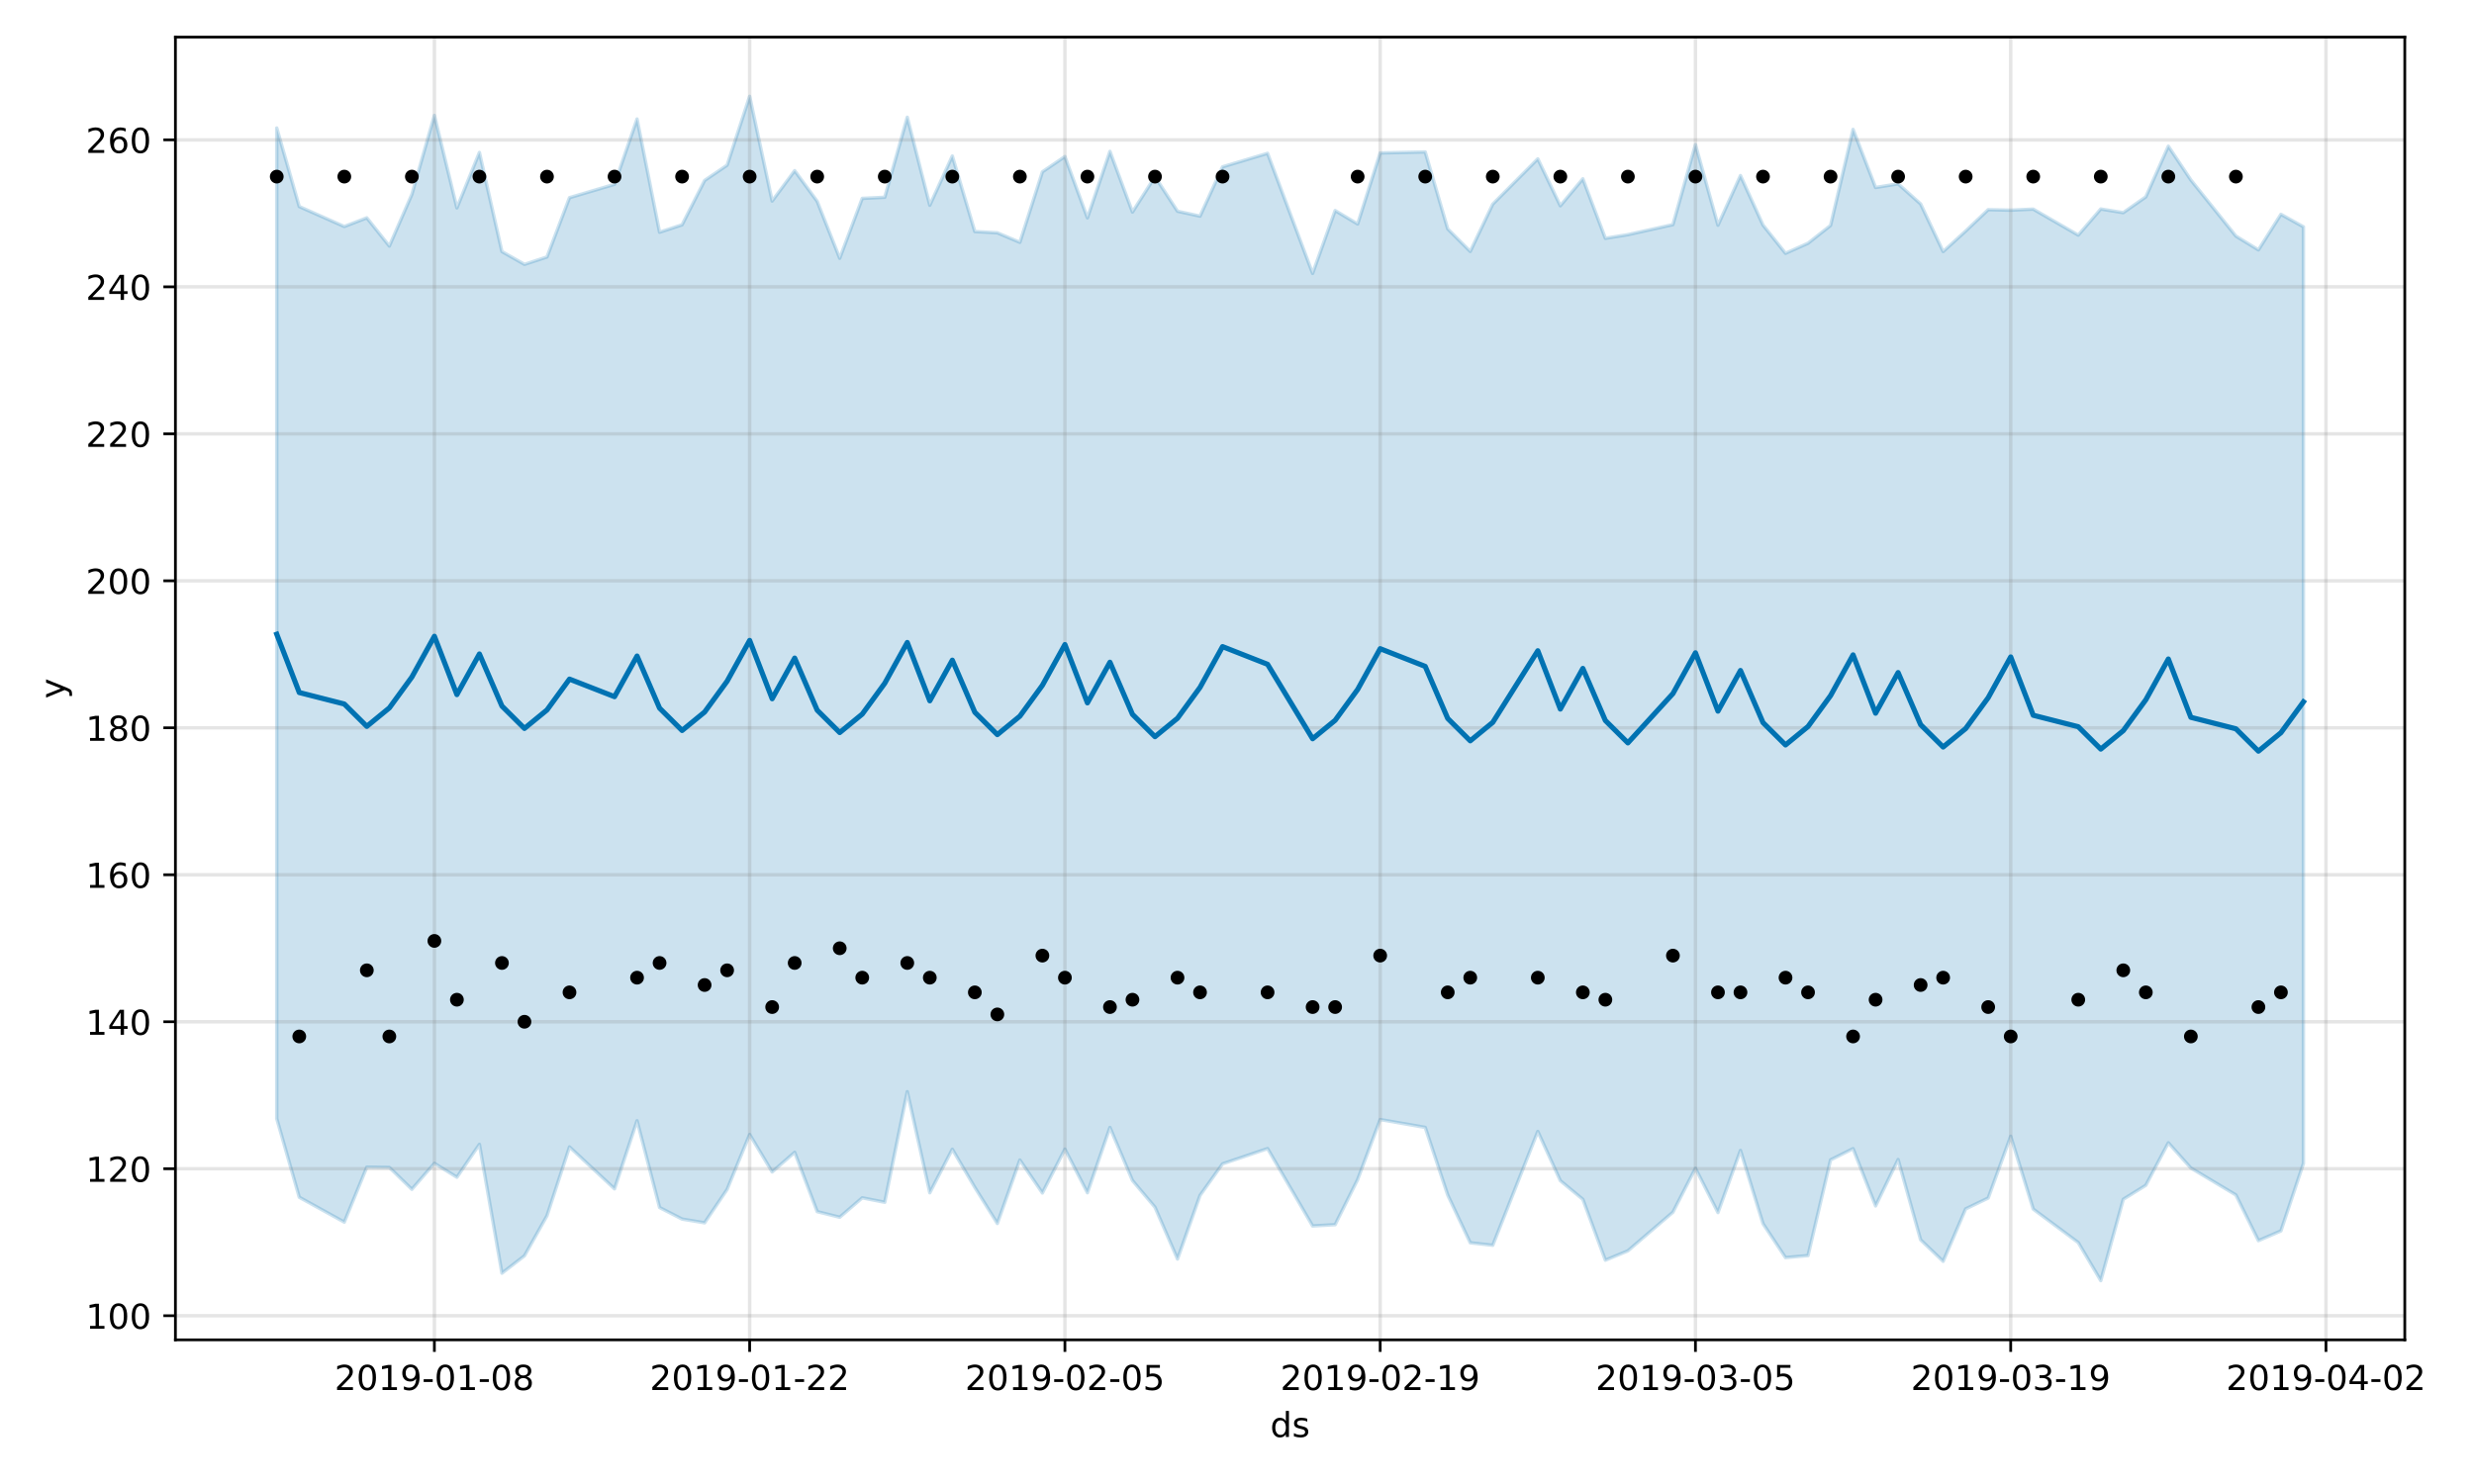 <?xml version="1.0" encoding="utf-8" standalone="no"?>
<!DOCTYPE svg PUBLIC "-//W3C//DTD SVG 1.1//EN"
  "http://www.w3.org/Graphics/SVG/1.1/DTD/svg11.dtd">
<!-- Created with matplotlib (https://matplotlib.org/) -->
<svg height="432pt" version="1.1" viewBox="0 0 720 432" width="720pt" xmlns="http://www.w3.org/2000/svg" xmlns:xlink="http://www.w3.org/1999/xlink">
 <defs>
  <style type="text/css">
*{stroke-linecap:butt;stroke-linejoin:round;}
  </style>
 </defs>
 <g id="figure_1">
  <g id="patch_1">
   <path d="M 0 432 
L 720 432 
L 720 0 
L 0 0 
z
" style="fill:#ffffff;"/>
  </g>
  <g id="axes_1">
   <g id="patch_2">
    <path d="M 51.05 390.04 
L 699.857 390.04 
L 699.857 10.8 
L 51.05 10.8 
z
" style="fill:#ffffff;"/>
   </g>
   <g id="PolyCollection_1">
    <defs>
     <path d="M 80.541 -394.736 
L 80.541 -106.356 
L 87.095 -83.474 
L 100.202 -76.232 
L 106.756 -92.25 
L 113.309 -92.157 
L 119.863 -85.787 
L 126.417 -93.351 
L 132.97 -89.303 
L 139.524 -98.875 
L 146.077 -61.368 
L 152.631 -66.429 
L 159.185 -78.088 
L 165.738 -98.126 
L 178.845 -85.922 
L 185.399 -105.746 
L 191.953 -80.486 
L 198.506 -77.12 
L 205.06 -76.032 
L 211.613 -85.756 
L 218.167 -101.755 
L 224.721 -90.842 
L 231.274 -96.557 
L 237.828 -79.287 
L 244.381 -77.653 
L 250.935 -83.306 
L 257.489 -82.01 
L 264.042 -114.21 
L 270.596 -84.777 
L 277.15 -97.451 
L 283.703 -86.338 
L 290.257 -75.835 
L 296.81 -94.317 
L 303.364 -84.718 
L 309.918 -97.482 
L 316.471 -84.785 
L 323.025 -103.787 
L 329.578 -88.345 
L 336.132 -80.57 
L 342.686 -65.486 
L 349.239 -84.009 
L 355.793 -93.199 
L 368.9 -97.637 
L 382.007 -75.11 
L 388.561 -75.487 
L 395.114 -88.628 
L 401.668 -106.094 
L 414.775 -103.807 
L 421.329 -84.119 
L 427.883 -70.219 
L 434.436 -69.492 
L 447.543 -102.631 
L 454.097 -88.299 
L 460.651 -82.862 
L 467.204 -65.154 
L 473.758 -67.878 
L 486.865 -79.124 
L 493.419 -91.918 
L 499.972 -79.015 
L 506.526 -97.106 
L 513.079 -75.792 
L 519.633 -65.906 
L 526.187 -66.492 
L 532.74 -94.35 
L 539.294 -97.619 
L 545.847 -80.951 
L 552.401 -94.458 
L 558.955 -71.072 
L 565.508 -64.813 
L 572.062 -80.085 
L 578.616 -83.243 
L 585.169 -101.238 
L 591.723 -80.028 
L 604.83 -70.273 
L 611.384 -59.198 
L 617.937 -82.88 
L 624.491 -86.953 
L 631.044 -99.321 
L 637.598 -91.985 
L 650.705 -84.144 
L 657.259 -70.843 
L 663.812 -73.676 
L 670.366 -93.321 
L 670.366 -365.975 
L 670.366 -365.975 
L 663.812 -369.609 
L 657.259 -359.255 
L 650.705 -363.278 
L 637.598 -379.61 
L 631.044 -389.44 
L 624.491 -374.69 
L 617.937 -370.098 
L 611.384 -371.159 
L 604.83 -363.564 
L 591.723 -371.124 
L 585.169 -370.819 
L 578.616 -370.962 
L 572.062 -364.748 
L 565.508 -358.769 
L 558.955 -372.632 
L 552.401 -378.485 
L 545.847 -377.424 
L 539.294 -394.34 
L 532.74 -366.369 
L 526.187 -361.196 
L 519.633 -358.262 
L 513.079 -366.483 
L 506.526 -380.897 
L 499.972 -366.436 
L 493.419 -389.911 
L 486.865 -366.607 
L 473.758 -363.695 
L 467.204 -362.623 
L 460.651 -379.951 
L 454.097 -372.096 
L 447.543 -385.758 
L 434.436 -372.577 
L 427.883 -358.805 
L 421.329 -365.361 
L 414.775 -387.77 
L 401.668 -387.476 
L 395.114 -366.801 
L 388.561 -370.705 
L 382.007 -352.414 
L 368.9 -387.366 
L 355.793 -383.436 
L 349.239 -369.085 
L 342.686 -370.509 
L 336.132 -380.572 
L 329.578 -370.267 
L 323.025 -387.933 
L 316.471 -368.584 
L 309.918 -386.431 
L 303.364 -381.98 
L 296.81 -361.458 
L 290.257 -364.233 
L 283.703 -364.595 
L 277.15 -386.583 
L 270.596 -372.248 
L 264.042 -397.868 
L 257.489 -374.57 
L 250.935 -374.255 
L 244.381 -356.819 
L 237.828 -373.391 
L 231.274 -382.326 
L 224.721 -373.472 
L 218.167 -403.962 
L 211.613 -383.917 
L 205.06 -379.462 
L 198.506 -366.558 
L 191.953 -364.401 
L 185.399 -397.357 
L 178.845 -378.345 
L 165.738 -374.46 
L 159.185 -357.196 
L 152.631 -355.047 
L 146.077 -358.774 
L 139.524 -387.623 
L 132.97 -371.48 
L 126.417 -398.42 
L 119.863 -375.408 
L 113.309 -360.375 
L 106.756 -368.589 
L 100.202 -366.067 
L 87.095 -371.873 
L 80.541 -394.736 
z
" id="mf0e54b7bdb" style="stroke:#0072b2;stroke-opacity:0.2;"/>
    </defs>
    <g clip-path="url(#p097c891fc8)">
     <use style="fill:#0072b2;fill-opacity:0.2;stroke:#0072b2;stroke-opacity:0.2;" x="0" xlink:href="#mf0e54b7bdb" y="432"/>
    </g>
   </g>
   <g id="matplotlib.axis_1">
    <g id="xtick_1">
     <g id="line2d_1">
      <path clip-path="url(#p097c891fc8)" d="M 126.417 390.04 
L 126.417 10.8 
" style="fill:none;stroke:#808080;stroke-linecap:square;stroke-opacity:0.2;"/>
     </g>
     <g id="line2d_2">
      <defs>
       <path d="M 0 0 
L 0 3.5 
" id="mf930cbb531" style="stroke:#000000;stroke-width:0.8;"/>
      </defs>
      <g>
       <use style="stroke:#000000;stroke-width:0.8;" x="126.417" xlink:href="#mf930cbb531" y="390.04"/>
      </g>
     </g>
     <g id="text_1">
      <!-- 2019-01-08 -->
      <defs>
       <path d="M 19.188 8.297 
L 53.609 8.297 
L 53.609 0 
L 7.328 0 
L 7.328 8.297 
Q 12.938 14.109 22.625 23.891 
Q 32.328 33.688 34.812 36.531 
Q 39.547 41.844 41.422 45.531 
Q 43.312 49.219 43.312 52.781 
Q 43.312 58.594 39.234 62.25 
Q 35.156 65.922 28.609 65.922 
Q 23.969 65.922 18.812 64.312 
Q 13.672 62.703 7.812 59.422 
L 7.812 69.391 
Q 13.766 71.781 18.938 73 
Q 24.125 74.219 28.422 74.219 
Q 39.75 74.219 46.484 68.547 
Q 53.219 62.891 53.219 53.422 
Q 53.219 48.922 51.531 44.891 
Q 49.859 40.875 45.406 35.406 
Q 44.188 33.984 37.641 27.219 
Q 31.109 20.453 19.188 8.297 
z
" id="DejaVuSans-50"/>
       <path d="M 31.781 66.406 
Q 24.172 66.406 20.328 58.906 
Q 16.5 51.422 16.5 36.375 
Q 16.5 21.391 20.328 13.891 
Q 24.172 6.391 31.781 6.391 
Q 39.453 6.391 43.281 13.891 
Q 47.125 21.391 47.125 36.375 
Q 47.125 51.422 43.281 58.906 
Q 39.453 66.406 31.781 66.406 
z
M 31.781 74.219 
Q 44.047 74.219 50.516 64.516 
Q 56.984 54.828 56.984 36.375 
Q 56.984 17.969 50.516 8.266 
Q 44.047 -1.422 31.781 -1.422 
Q 19.531 -1.422 13.062 8.266 
Q 6.594 17.969 6.594 36.375 
Q 6.594 54.828 13.062 64.516 
Q 19.531 74.219 31.781 74.219 
z
" id="DejaVuSans-48"/>
       <path d="M 12.406 8.297 
L 28.516 8.297 
L 28.516 63.922 
L 10.984 60.406 
L 10.984 69.391 
L 28.422 72.906 
L 38.281 72.906 
L 38.281 8.297 
L 54.391 8.297 
L 54.391 0 
L 12.406 0 
z
" id="DejaVuSans-49"/>
       <path d="M 10.984 1.516 
L 10.984 10.5 
Q 14.703 8.734 18.5 7.812 
Q 22.312 6.891 25.984 6.891 
Q 35.75 6.891 40.891 13.453 
Q 46.047 20.016 46.781 33.406 
Q 43.953 29.203 39.594 26.953 
Q 35.25 24.703 29.984 24.703 
Q 19.047 24.703 12.672 31.312 
Q 6.297 37.938 6.297 49.422 
Q 6.297 60.641 12.938 67.422 
Q 19.578 74.219 30.609 74.219 
Q 43.266 74.219 49.922 64.516 
Q 56.594 54.828 56.594 36.375 
Q 56.594 19.141 48.406 8.859 
Q 40.234 -1.422 26.422 -1.422 
Q 22.703 -1.422 18.891 -0.688 
Q 15.094 0.047 10.984 1.516 
z
M 30.609 32.422 
Q 37.25 32.422 41.125 36.953 
Q 45.016 41.5 45.016 49.422 
Q 45.016 57.281 41.125 61.844 
Q 37.25 66.406 30.609 66.406 
Q 23.969 66.406 20.094 61.844 
Q 16.219 57.281 16.219 49.422 
Q 16.219 41.5 20.094 36.953 
Q 23.969 32.422 30.609 32.422 
z
" id="DejaVuSans-57"/>
       <path d="M 4.891 31.391 
L 31.203 31.391 
L 31.203 23.391 
L 4.891 23.391 
z
" id="DejaVuSans-45"/>
       <path d="M 31.781 34.625 
Q 24.75 34.625 20.719 30.859 
Q 16.703 27.094 16.703 20.516 
Q 16.703 13.922 20.719 10.156 
Q 24.75 6.391 31.781 6.391 
Q 38.812 6.391 42.859 10.172 
Q 46.922 13.969 46.922 20.516 
Q 46.922 27.094 42.891 30.859 
Q 38.875 34.625 31.781 34.625 
z
M 21.922 38.812 
Q 15.578 40.375 12.031 44.719 
Q 8.5 49.078 8.5 55.328 
Q 8.5 64.062 14.719 69.141 
Q 20.953 74.219 31.781 74.219 
Q 42.672 74.219 48.875 69.141 
Q 55.078 64.062 55.078 55.328 
Q 55.078 49.078 51.531 44.719 
Q 48 40.375 41.703 38.812 
Q 48.828 37.156 52.797 32.312 
Q 56.781 27.484 56.781 20.516 
Q 56.781 9.906 50.312 4.234 
Q 43.844 -1.422 31.781 -1.422 
Q 19.734 -1.422 13.25 4.234 
Q 6.781 9.906 6.781 20.516 
Q 6.781 27.484 10.781 32.312 
Q 14.797 37.156 21.922 38.812 
z
M 18.312 54.391 
Q 18.312 48.734 21.844 45.562 
Q 25.391 42.391 31.781 42.391 
Q 38.141 42.391 41.719 45.562 
Q 45.312 48.734 45.312 54.391 
Q 45.312 60.062 41.719 63.234 
Q 38.141 66.406 31.781 66.406 
Q 25.391 66.406 21.844 63.234 
Q 18.312 60.062 18.312 54.391 
z
" id="DejaVuSans-56"/>
      </defs>
      <g transform="translate(97.359 404.638)scale(0.1 -0.1)">
       <use xlink:href="#DejaVuSans-50"/>
       <use x="63.623" xlink:href="#DejaVuSans-48"/>
       <use x="127.246" xlink:href="#DejaVuSans-49"/>
       <use x="190.869" xlink:href="#DejaVuSans-57"/>
       <use x="254.492" xlink:href="#DejaVuSans-45"/>
       <use x="290.576" xlink:href="#DejaVuSans-48"/>
       <use x="354.199" xlink:href="#DejaVuSans-49"/>
       <use x="417.822" xlink:href="#DejaVuSans-45"/>
       <use x="453.906" xlink:href="#DejaVuSans-48"/>
       <use x="517.529" xlink:href="#DejaVuSans-56"/>
      </g>
     </g>
    </g>
    <g id="xtick_2">
     <g id="line2d_3">
      <path clip-path="url(#p097c891fc8)" d="M 218.167 390.04 
L 218.167 10.8 
" style="fill:none;stroke:#808080;stroke-linecap:square;stroke-opacity:0.2;"/>
     </g>
     <g id="line2d_4">
      <g>
       <use style="stroke:#000000;stroke-width:0.8;" x="218.167" xlink:href="#mf930cbb531" y="390.04"/>
      </g>
     </g>
     <g id="text_2">
      <!-- 2019-01-22 -->
      <g transform="translate(189.109 404.638)scale(0.1 -0.1)">
       <use xlink:href="#DejaVuSans-50"/>
       <use x="63.623" xlink:href="#DejaVuSans-48"/>
       <use x="127.246" xlink:href="#DejaVuSans-49"/>
       <use x="190.869" xlink:href="#DejaVuSans-57"/>
       <use x="254.492" xlink:href="#DejaVuSans-45"/>
       <use x="290.576" xlink:href="#DejaVuSans-48"/>
       <use x="354.199" xlink:href="#DejaVuSans-49"/>
       <use x="417.822" xlink:href="#DejaVuSans-45"/>
       <use x="453.906" xlink:href="#DejaVuSans-50"/>
       <use x="517.529" xlink:href="#DejaVuSans-50"/>
      </g>
     </g>
    </g>
    <g id="xtick_3">
     <g id="line2d_5">
      <path clip-path="url(#p097c891fc8)" d="M 309.918 390.04 
L 309.918 10.8 
" style="fill:none;stroke:#808080;stroke-linecap:square;stroke-opacity:0.2;"/>
     </g>
     <g id="line2d_6">
      <g>
       <use style="stroke:#000000;stroke-width:0.8;" x="309.918" xlink:href="#mf930cbb531" y="390.04"/>
      </g>
     </g>
     <g id="text_3">
      <!-- 2019-02-05 -->
      <defs>
       <path d="M 10.797 72.906 
L 49.516 72.906 
L 49.516 64.594 
L 19.828 64.594 
L 19.828 46.734 
Q 21.969 47.469 24.109 47.828 
Q 26.266 48.188 28.422 48.188 
Q 40.625 48.188 47.75 41.5 
Q 54.891 34.812 54.891 23.391 
Q 54.891 11.625 47.562 5.094 
Q 40.234 -1.422 26.906 -1.422 
Q 22.312 -1.422 17.547 -0.641 
Q 12.797 0.141 7.719 1.703 
L 7.719 11.625 
Q 12.109 9.234 16.797 8.062 
Q 21.484 6.891 26.703 6.891 
Q 35.156 6.891 40.078 11.328 
Q 45.016 15.766 45.016 23.391 
Q 45.016 31 40.078 35.438 
Q 35.156 39.891 26.703 39.891 
Q 22.75 39.891 18.812 39.016 
Q 14.891 38.141 10.797 36.281 
z
" id="DejaVuSans-53"/>
      </defs>
      <g transform="translate(280.86 404.638)scale(0.1 -0.1)">
       <use xlink:href="#DejaVuSans-50"/>
       <use x="63.623" xlink:href="#DejaVuSans-48"/>
       <use x="127.246" xlink:href="#DejaVuSans-49"/>
       <use x="190.869" xlink:href="#DejaVuSans-57"/>
       <use x="254.492" xlink:href="#DejaVuSans-45"/>
       <use x="290.576" xlink:href="#DejaVuSans-48"/>
       <use x="354.199" xlink:href="#DejaVuSans-50"/>
       <use x="417.822" xlink:href="#DejaVuSans-45"/>
       <use x="453.906" xlink:href="#DejaVuSans-48"/>
       <use x="517.529" xlink:href="#DejaVuSans-53"/>
      </g>
     </g>
    </g>
    <g id="xtick_4">
     <g id="line2d_7">
      <path clip-path="url(#p097c891fc8)" d="M 401.668 390.04 
L 401.668 10.8 
" style="fill:none;stroke:#808080;stroke-linecap:square;stroke-opacity:0.2;"/>
     </g>
     <g id="line2d_8">
      <g>
       <use style="stroke:#000000;stroke-width:0.8;" x="401.668" xlink:href="#mf930cbb531" y="390.04"/>
      </g>
     </g>
     <g id="text_4">
      <!-- 2019-02-19 -->
      <g transform="translate(372.61 404.638)scale(0.1 -0.1)">
       <use xlink:href="#DejaVuSans-50"/>
       <use x="63.623" xlink:href="#DejaVuSans-48"/>
       <use x="127.246" xlink:href="#DejaVuSans-49"/>
       <use x="190.869" xlink:href="#DejaVuSans-57"/>
       <use x="254.492" xlink:href="#DejaVuSans-45"/>
       <use x="290.576" xlink:href="#DejaVuSans-48"/>
       <use x="354.199" xlink:href="#DejaVuSans-50"/>
       <use x="417.822" xlink:href="#DejaVuSans-45"/>
       <use x="453.906" xlink:href="#DejaVuSans-49"/>
       <use x="517.529" xlink:href="#DejaVuSans-57"/>
      </g>
     </g>
    </g>
    <g id="xtick_5">
     <g id="line2d_9">
      <path clip-path="url(#p097c891fc8)" d="M 493.419 390.04 
L 493.419 10.8 
" style="fill:none;stroke:#808080;stroke-linecap:square;stroke-opacity:0.2;"/>
     </g>
     <g id="line2d_10">
      <g>
       <use style="stroke:#000000;stroke-width:0.8;" x="493.419" xlink:href="#mf930cbb531" y="390.04"/>
      </g>
     </g>
     <g id="text_5">
      <!-- 2019-03-05 -->
      <defs>
       <path d="M 40.578 39.312 
Q 47.656 37.797 51.625 33 
Q 55.609 28.219 55.609 21.188 
Q 55.609 10.406 48.188 4.484 
Q 40.766 -1.422 27.094 -1.422 
Q 22.516 -1.422 17.656 -0.516 
Q 12.797 0.391 7.625 2.203 
L 7.625 11.719 
Q 11.719 9.328 16.594 8.109 
Q 21.484 6.891 26.812 6.891 
Q 36.078 6.891 40.938 10.547 
Q 45.797 14.203 45.797 21.188 
Q 45.797 27.641 41.281 31.266 
Q 36.766 34.906 28.719 34.906 
L 20.219 34.906 
L 20.219 43.016 
L 29.109 43.016 
Q 36.375 43.016 40.234 45.922 
Q 44.094 48.828 44.094 54.297 
Q 44.094 59.906 40.109 62.906 
Q 36.141 65.922 28.719 65.922 
Q 24.656 65.922 20.016 65.031 
Q 15.375 64.156 9.812 62.312 
L 9.812 71.094 
Q 15.438 72.656 20.344 73.438 
Q 25.25 74.219 29.594 74.219 
Q 40.828 74.219 47.359 69.109 
Q 53.906 64.016 53.906 55.328 
Q 53.906 49.266 50.438 45.094 
Q 46.969 40.922 40.578 39.312 
z
" id="DejaVuSans-51"/>
      </defs>
      <g transform="translate(464.361 404.638)scale(0.1 -0.1)">
       <use xlink:href="#DejaVuSans-50"/>
       <use x="63.623" xlink:href="#DejaVuSans-48"/>
       <use x="127.246" xlink:href="#DejaVuSans-49"/>
       <use x="190.869" xlink:href="#DejaVuSans-57"/>
       <use x="254.492" xlink:href="#DejaVuSans-45"/>
       <use x="290.576" xlink:href="#DejaVuSans-48"/>
       <use x="354.199" xlink:href="#DejaVuSans-51"/>
       <use x="417.822" xlink:href="#DejaVuSans-45"/>
       <use x="453.906" xlink:href="#DejaVuSans-48"/>
       <use x="517.529" xlink:href="#DejaVuSans-53"/>
      </g>
     </g>
    </g>
    <g id="xtick_6">
     <g id="line2d_11">
      <path clip-path="url(#p097c891fc8)" d="M 585.169 390.04 
L 585.169 10.8 
" style="fill:none;stroke:#808080;stroke-linecap:square;stroke-opacity:0.2;"/>
     </g>
     <g id="line2d_12">
      <g>
       <use style="stroke:#000000;stroke-width:0.8;" x="585.169" xlink:href="#mf930cbb531" y="390.04"/>
      </g>
     </g>
     <g id="text_6">
      <!-- 2019-03-19 -->
      <g transform="translate(556.111 404.638)scale(0.1 -0.1)">
       <use xlink:href="#DejaVuSans-50"/>
       <use x="63.623" xlink:href="#DejaVuSans-48"/>
       <use x="127.246" xlink:href="#DejaVuSans-49"/>
       <use x="190.869" xlink:href="#DejaVuSans-57"/>
       <use x="254.492" xlink:href="#DejaVuSans-45"/>
       <use x="290.576" xlink:href="#DejaVuSans-48"/>
       <use x="354.199" xlink:href="#DejaVuSans-51"/>
       <use x="417.822" xlink:href="#DejaVuSans-45"/>
       <use x="453.906" xlink:href="#DejaVuSans-49"/>
       <use x="517.529" xlink:href="#DejaVuSans-57"/>
      </g>
     </g>
    </g>
    <g id="xtick_7">
     <g id="line2d_13">
      <path clip-path="url(#p097c891fc8)" d="M 676.92 390.04 
L 676.92 10.8 
" style="fill:none;stroke:#808080;stroke-linecap:square;stroke-opacity:0.2;"/>
     </g>
     <g id="line2d_14">
      <g>
       <use style="stroke:#000000;stroke-width:0.8;" x="676.92" xlink:href="#mf930cbb531" y="390.04"/>
      </g>
     </g>
     <g id="text_7">
      <!-- 2019-04-02 -->
      <defs>
       <path d="M 37.797 64.312 
L 12.891 25.391 
L 37.797 25.391 
z
M 35.203 72.906 
L 47.609 72.906 
L 47.609 25.391 
L 58.016 25.391 
L 58.016 17.188 
L 47.609 17.188 
L 47.609 0 
L 37.797 0 
L 37.797 17.188 
L 4.891 17.188 
L 4.891 26.703 
z
" id="DejaVuSans-52"/>
      </defs>
      <g transform="translate(647.862 404.638)scale(0.1 -0.1)">
       <use xlink:href="#DejaVuSans-50"/>
       <use x="63.623" xlink:href="#DejaVuSans-48"/>
       <use x="127.246" xlink:href="#DejaVuSans-49"/>
       <use x="190.869" xlink:href="#DejaVuSans-57"/>
       <use x="254.492" xlink:href="#DejaVuSans-45"/>
       <use x="290.576" xlink:href="#DejaVuSans-48"/>
       <use x="354.199" xlink:href="#DejaVuSans-52"/>
       <use x="417.822" xlink:href="#DejaVuSans-45"/>
       <use x="453.906" xlink:href="#DejaVuSans-48"/>
       <use x="517.529" xlink:href="#DejaVuSans-50"/>
      </g>
     </g>
    </g>
    <g id="text_8">
     <!-- ds -->
     <defs>
      <path d="M 45.406 46.391 
L 45.406 75.984 
L 54.391 75.984 
L 54.391 0 
L 45.406 0 
L 45.406 8.203 
Q 42.578 3.328 38.25 0.953 
Q 33.938 -1.422 27.875 -1.422 
Q 17.969 -1.422 11.734 6.484 
Q 5.516 14.406 5.516 27.297 
Q 5.516 40.188 11.734 48.094 
Q 17.969 56 27.875 56 
Q 33.938 56 38.25 53.625 
Q 42.578 51.266 45.406 46.391 
z
M 14.797 27.297 
Q 14.797 17.391 18.875 11.75 
Q 22.953 6.109 30.078 6.109 
Q 37.203 6.109 41.297 11.75 
Q 45.406 17.391 45.406 27.297 
Q 45.406 37.203 41.297 42.844 
Q 37.203 48.484 30.078 48.484 
Q 22.953 48.484 18.875 42.844 
Q 14.797 37.203 14.797 27.297 
z
" id="DejaVuSans-100"/>
      <path d="M 44.281 53.078 
L 44.281 44.578 
Q 40.484 46.531 36.375 47.5 
Q 32.281 48.484 27.875 48.484 
Q 21.188 48.484 17.844 46.438 
Q 14.5 44.391 14.5 40.281 
Q 14.5 37.156 16.891 35.375 
Q 19.281 33.594 26.516 31.984 
L 29.594 31.297 
Q 39.156 29.25 43.188 25.516 
Q 47.219 21.781 47.219 15.094 
Q 47.219 7.469 41.188 3.016 
Q 35.156 -1.422 24.609 -1.422 
Q 20.219 -1.422 15.453 -0.562 
Q 10.688 0.297 5.422 2 
L 5.422 11.281 
Q 10.406 8.688 15.234 7.391 
Q 20.062 6.109 24.812 6.109 
Q 31.156 6.109 34.562 8.281 
Q 37.984 10.453 37.984 14.406 
Q 37.984 18.062 35.516 20.016 
Q 33.062 21.969 24.703 23.781 
L 21.578 24.516 
Q 13.234 26.266 9.516 29.906 
Q 5.812 33.547 5.812 39.891 
Q 5.812 47.609 11.281 51.797 
Q 16.75 56 26.812 56 
Q 31.781 56 36.172 55.266 
Q 40.578 54.547 44.281 53.078 
z
" id="DejaVuSans-115"/>
     </defs>
     <g transform="translate(369.675 418.317)scale(0.1 -0.1)">
      <use xlink:href="#DejaVuSans-100"/>
      <use x="63.477" xlink:href="#DejaVuSans-115"/>
     </g>
    </g>
   </g>
   <g id="matplotlib.axis_2">
    <g id="ytick_1">
     <g id="line2d_15">
      <path clip-path="url(#p097c891fc8)" d="M 51.05 383.013 
L 699.857 383.013 
" style="fill:none;stroke:#808080;stroke-linecap:square;stroke-opacity:0.2;"/>
     </g>
     <g id="line2d_16">
      <defs>
       <path d="M 0 0 
L -3.5 0 
" id="me81ec25153" style="stroke:#000000;stroke-width:0.8;"/>
      </defs>
      <g>
       <use style="stroke:#000000;stroke-width:0.8;" x="51.05" xlink:href="#me81ec25153" y="383.013"/>
      </g>
     </g>
     <g id="text_9">
      <!-- 100 -->
      <g transform="translate(24.962 386.812)scale(0.1 -0.1)">
       <use xlink:href="#DejaVuSans-49"/>
       <use x="63.623" xlink:href="#DejaVuSans-48"/>
       <use x="127.246" xlink:href="#DejaVuSans-48"/>
      </g>
     </g>
    </g>
    <g id="ytick_2">
     <g id="line2d_17">
      <path clip-path="url(#p097c891fc8)" d="M 51.05 340.226 
L 699.857 340.226 
" style="fill:none;stroke:#808080;stroke-linecap:square;stroke-opacity:0.2;"/>
     </g>
     <g id="line2d_18">
      <g>
       <use style="stroke:#000000;stroke-width:0.8;" x="51.05" xlink:href="#me81ec25153" y="340.226"/>
      </g>
     </g>
     <g id="text_10">
      <!-- 120 -->
      <g transform="translate(24.962 344.025)scale(0.1 -0.1)">
       <use xlink:href="#DejaVuSans-49"/>
       <use x="63.623" xlink:href="#DejaVuSans-50"/>
       <use x="127.246" xlink:href="#DejaVuSans-48"/>
      </g>
     </g>
    </g>
    <g id="ytick_3">
     <g id="line2d_19">
      <path clip-path="url(#p097c891fc8)" d="M 51.05 297.439 
L 699.857 297.439 
" style="fill:none;stroke:#808080;stroke-linecap:square;stroke-opacity:0.2;"/>
     </g>
     <g id="line2d_20">
      <g>
       <use style="stroke:#000000;stroke-width:0.8;" x="51.05" xlink:href="#me81ec25153" y="297.439"/>
      </g>
     </g>
     <g id="text_11">
      <!-- 140 -->
      <g transform="translate(24.962 301.238)scale(0.1 -0.1)">
       <use xlink:href="#DejaVuSans-49"/>
       <use x="63.623" xlink:href="#DejaVuSans-52"/>
       <use x="127.246" xlink:href="#DejaVuSans-48"/>
      </g>
     </g>
    </g>
    <g id="ytick_4">
     <g id="line2d_21">
      <path clip-path="url(#p097c891fc8)" d="M 51.05 254.652 
L 699.857 254.652 
" style="fill:none;stroke:#808080;stroke-linecap:square;stroke-opacity:0.2;"/>
     </g>
     <g id="line2d_22">
      <g>
       <use style="stroke:#000000;stroke-width:0.8;" x="51.05" xlink:href="#me81ec25153" y="254.652"/>
      </g>
     </g>
     <g id="text_12">
      <!-- 160 -->
      <defs>
       <path d="M 33.016 40.375 
Q 26.375 40.375 22.484 35.828 
Q 18.609 31.297 18.609 23.391 
Q 18.609 15.531 22.484 10.953 
Q 26.375 6.391 33.016 6.391 
Q 39.656 6.391 43.531 10.953 
Q 47.406 15.531 47.406 23.391 
Q 47.406 31.297 43.531 35.828 
Q 39.656 40.375 33.016 40.375 
z
M 52.594 71.297 
L 52.594 62.312 
Q 48.875 64.062 45.094 64.984 
Q 41.312 65.922 37.594 65.922 
Q 27.828 65.922 22.672 59.328 
Q 17.531 52.734 16.797 39.406 
Q 19.672 43.656 24.016 45.922 
Q 28.375 48.188 33.594 48.188 
Q 44.578 48.188 50.953 41.516 
Q 57.328 34.859 57.328 23.391 
Q 57.328 12.156 50.688 5.359 
Q 44.047 -1.422 33.016 -1.422 
Q 20.359 -1.422 13.672 8.266 
Q 6.984 17.969 6.984 36.375 
Q 6.984 53.656 15.188 63.938 
Q 23.391 74.219 37.203 74.219 
Q 40.922 74.219 44.703 73.484 
Q 48.484 72.75 52.594 71.297 
z
" id="DejaVuSans-54"/>
      </defs>
      <g transform="translate(24.962 258.451)scale(0.1 -0.1)">
       <use xlink:href="#DejaVuSans-49"/>
       <use x="63.623" xlink:href="#DejaVuSans-54"/>
       <use x="127.246" xlink:href="#DejaVuSans-48"/>
      </g>
     </g>
    </g>
    <g id="ytick_5">
     <g id="line2d_23">
      <path clip-path="url(#p097c891fc8)" d="M 51.05 211.864 
L 699.857 211.864 
" style="fill:none;stroke:#808080;stroke-linecap:square;stroke-opacity:0.2;"/>
     </g>
     <g id="line2d_24">
      <g>
       <use style="stroke:#000000;stroke-width:0.8;" x="51.05" xlink:href="#me81ec25153" y="211.864"/>
      </g>
     </g>
     <g id="text_13">
      <!-- 180 -->
      <g transform="translate(24.962 215.664)scale(0.1 -0.1)">
       <use xlink:href="#DejaVuSans-49"/>
       <use x="63.623" xlink:href="#DejaVuSans-56"/>
       <use x="127.246" xlink:href="#DejaVuSans-48"/>
      </g>
     </g>
    </g>
    <g id="ytick_6">
     <g id="line2d_25">
      <path clip-path="url(#p097c891fc8)" d="M 51.05 169.077 
L 699.857 169.077 
" style="fill:none;stroke:#808080;stroke-linecap:square;stroke-opacity:0.2;"/>
     </g>
     <g id="line2d_26">
      <g>
       <use style="stroke:#000000;stroke-width:0.8;" x="51.05" xlink:href="#me81ec25153" y="169.077"/>
      </g>
     </g>
     <g id="text_14">
      <!-- 200 -->
      <g transform="translate(24.962 172.876)scale(0.1 -0.1)">
       <use xlink:href="#DejaVuSans-50"/>
       <use x="63.623" xlink:href="#DejaVuSans-48"/>
       <use x="127.246" xlink:href="#DejaVuSans-48"/>
      </g>
     </g>
    </g>
    <g id="ytick_7">
     <g id="line2d_27">
      <path clip-path="url(#p097c891fc8)" d="M 51.05 126.29 
L 699.857 126.29 
" style="fill:none;stroke:#808080;stroke-linecap:square;stroke-opacity:0.2;"/>
     </g>
     <g id="line2d_28">
      <g>
       <use style="stroke:#000000;stroke-width:0.8;" x="51.05" xlink:href="#me81ec25153" y="126.29"/>
      </g>
     </g>
     <g id="text_15">
      <!-- 220 -->
      <g transform="translate(24.962 130.089)scale(0.1 -0.1)">
       <use xlink:href="#DejaVuSans-50"/>
       <use x="63.623" xlink:href="#DejaVuSans-50"/>
       <use x="127.246" xlink:href="#DejaVuSans-48"/>
      </g>
     </g>
    </g>
    <g id="ytick_8">
     <g id="line2d_29">
      <path clip-path="url(#p097c891fc8)" d="M 51.05 83.503 
L 699.857 83.503 
" style="fill:none;stroke:#808080;stroke-linecap:square;stroke-opacity:0.2;"/>
     </g>
     <g id="line2d_30">
      <g>
       <use style="stroke:#000000;stroke-width:0.8;" x="51.05" xlink:href="#me81ec25153" y="83.503"/>
      </g>
     </g>
     <g id="text_16">
      <!-- 240 -->
      <g transform="translate(24.962 87.302)scale(0.1 -0.1)">
       <use xlink:href="#DejaVuSans-50"/>
       <use x="63.623" xlink:href="#DejaVuSans-52"/>
       <use x="127.246" xlink:href="#DejaVuSans-48"/>
      </g>
     </g>
    </g>
    <g id="ytick_9">
     <g id="line2d_31">
      <path clip-path="url(#p097c891fc8)" d="M 51.05 40.716 
L 699.857 40.716 
" style="fill:none;stroke:#808080;stroke-linecap:square;stroke-opacity:0.2;"/>
     </g>
     <g id="line2d_32">
      <g>
       <use style="stroke:#000000;stroke-width:0.8;" x="51.05" xlink:href="#me81ec25153" y="40.716"/>
      </g>
     </g>
     <g id="text_17">
      <!-- 260 -->
      <g transform="translate(24.962 44.515)scale(0.1 -0.1)">
       <use xlink:href="#DejaVuSans-50"/>
       <use x="63.623" xlink:href="#DejaVuSans-54"/>
       <use x="127.246" xlink:href="#DejaVuSans-48"/>
      </g>
     </g>
    </g>
    <g id="text_18">
     <!-- y -->
     <defs>
      <path d="M 32.172 -5.078 
Q 28.375 -14.844 24.75 -17.812 
Q 21.141 -20.797 15.094 -20.797 
L 7.906 -20.797 
L 7.906 -13.281 
L 13.188 -13.281 
Q 16.891 -13.281 18.938 -11.516 
Q 21 -9.766 23.484 -3.219 
L 25.094 0.875 
L 2.984 54.688 
L 12.5 54.688 
L 29.594 11.922 
L 46.688 54.688 
L 56.203 54.688 
z
" id="DejaVuSans-121"/>
     </defs>
     <g transform="translate(18.883 203.379)rotate(-90)scale(0.1 -0.1)">
      <use xlink:href="#DejaVuSans-121"/>
     </g>
    </g>
   </g>
   <g id="line2d_33">
    <defs>
     <path d="M 0 1.5 
C 0.398 1.5 0.779 1.342 1.061 1.061 
C 1.342 0.779 1.5 0.398 1.5 0 
C 1.5 -0.398 1.342 -0.779 1.061 -1.061 
C 0.779 -1.342 0.398 -1.5 0 -1.5 
C -0.398 -1.5 -0.779 -1.342 -1.061 -1.061 
C -1.342 -0.779 -1.5 -0.398 -1.5 0 
C -1.5 0.398 -1.342 0.779 -1.061 1.061 
C -0.779 1.342 -0.398 1.5 0 1.5 
z
" id="m4ed8aecd5b" style="stroke:#000000;"/>
    </defs>
    <g clip-path="url(#p097c891fc8)">
     <use style="stroke:#000000;" x="80.541" xlink:href="#m4ed8aecd5b" y="51.412"/>
     <use style="stroke:#000000;" x="87.095" xlink:href="#m4ed8aecd5b" y="301.718"/>
     <use style="stroke:#000000;" x="100.202" xlink:href="#m4ed8aecd5b" y="51.412"/>
     <use style="stroke:#000000;" x="106.756" xlink:href="#m4ed8aecd5b" y="282.463"/>
     <use style="stroke:#000000;" x="113.309" xlink:href="#m4ed8aecd5b" y="301.718"/>
     <use style="stroke:#000000;" x="119.863" xlink:href="#m4ed8aecd5b" y="51.412"/>
     <use style="stroke:#000000;" x="126.417" xlink:href="#m4ed8aecd5b" y="273.906"/>
     <use style="stroke:#000000;" x="132.97" xlink:href="#m4ed8aecd5b" y="291.021"/>
     <use style="stroke:#000000;" x="139.524" xlink:href="#m4ed8aecd5b" y="51.412"/>
     <use style="stroke:#000000;" x="146.077" xlink:href="#m4ed8aecd5b" y="280.324"/>
     <use style="stroke:#000000;" x="152.631" xlink:href="#m4ed8aecd5b" y="297.439"/>
     <use style="stroke:#000000;" x="159.185" xlink:href="#m4ed8aecd5b" y="51.412"/>
     <use style="stroke:#000000;" x="165.738" xlink:href="#m4ed8aecd5b" y="288.881"/>
     <use style="stroke:#000000;" x="178.845" xlink:href="#m4ed8aecd5b" y="51.412"/>
     <use style="stroke:#000000;" x="185.399" xlink:href="#m4ed8aecd5b" y="284.603"/>
     <use style="stroke:#000000;" x="191.953" xlink:href="#m4ed8aecd5b" y="280.324"/>
     <use style="stroke:#000000;" x="198.506" xlink:href="#m4ed8aecd5b" y="51.412"/>
     <use style="stroke:#000000;" x="205.06" xlink:href="#m4ed8aecd5b" y="286.742"/>
     <use style="stroke:#000000;" x="211.613" xlink:href="#m4ed8aecd5b" y="282.463"/>
     <use style="stroke:#000000;" x="218.167" xlink:href="#m4ed8aecd5b" y="51.412"/>
     <use style="stroke:#000000;" x="224.721" xlink:href="#m4ed8aecd5b" y="293.16"/>
     <use style="stroke:#000000;" x="231.274" xlink:href="#m4ed8aecd5b" y="280.324"/>
     <use style="stroke:#000000;" x="237.828" xlink:href="#m4ed8aecd5b" y="51.412"/>
     <use style="stroke:#000000;" x="244.381" xlink:href="#m4ed8aecd5b" y="276.045"/>
     <use style="stroke:#000000;" x="250.935" xlink:href="#m4ed8aecd5b" y="284.603"/>
     <use style="stroke:#000000;" x="257.489" xlink:href="#m4ed8aecd5b" y="51.412"/>
     <use style="stroke:#000000;" x="264.042" xlink:href="#m4ed8aecd5b" y="280.324"/>
     <use style="stroke:#000000;" x="270.596" xlink:href="#m4ed8aecd5b" y="284.603"/>
     <use style="stroke:#000000;" x="277.15" xlink:href="#m4ed8aecd5b" y="51.412"/>
     <use style="stroke:#000000;" x="283.703" xlink:href="#m4ed8aecd5b" y="288.881"/>
     <use style="stroke:#000000;" x="290.257" xlink:href="#m4ed8aecd5b" y="295.3"/>
     <use style="stroke:#000000;" x="296.81" xlink:href="#m4ed8aecd5b" y="51.412"/>
     <use style="stroke:#000000;" x="303.364" xlink:href="#m4ed8aecd5b" y="278.185"/>
     <use style="stroke:#000000;" x="309.918" xlink:href="#m4ed8aecd5b" y="284.603"/>
     <use style="stroke:#000000;" x="316.471" xlink:href="#m4ed8aecd5b" y="51.412"/>
     <use style="stroke:#000000;" x="323.025" xlink:href="#m4ed8aecd5b" y="293.16"/>
     <use style="stroke:#000000;" x="329.578" xlink:href="#m4ed8aecd5b" y="291.021"/>
     <use style="stroke:#000000;" x="336.132" xlink:href="#m4ed8aecd5b" y="51.412"/>
     <use style="stroke:#000000;" x="342.686" xlink:href="#m4ed8aecd5b" y="284.603"/>
     <use style="stroke:#000000;" x="349.239" xlink:href="#m4ed8aecd5b" y="288.881"/>
     <use style="stroke:#000000;" x="355.793" xlink:href="#m4ed8aecd5b" y="51.412"/>
     <use style="stroke:#000000;" x="368.9" xlink:href="#m4ed8aecd5b" y="288.881"/>
     <use style="stroke:#000000;" x="382.007" xlink:href="#m4ed8aecd5b" y="293.16"/>
     <use style="stroke:#000000;" x="388.561" xlink:href="#m4ed8aecd5b" y="293.16"/>
     <use style="stroke:#000000;" x="395.114" xlink:href="#m4ed8aecd5b" y="51.412"/>
     <use style="stroke:#000000;" x="401.668" xlink:href="#m4ed8aecd5b" y="278.185"/>
     <use style="stroke:#000000;" x="414.775" xlink:href="#m4ed8aecd5b" y="51.412"/>
     <use style="stroke:#000000;" x="421.329" xlink:href="#m4ed8aecd5b" y="288.881"/>
     <use style="stroke:#000000;" x="427.883" xlink:href="#m4ed8aecd5b" y="284.603"/>
     <use style="stroke:#000000;" x="434.436" xlink:href="#m4ed8aecd5b" y="51.412"/>
     <use style="stroke:#000000;" x="447.543" xlink:href="#m4ed8aecd5b" y="284.603"/>
     <use style="stroke:#000000;" x="454.097" xlink:href="#m4ed8aecd5b" y="51.412"/>
     <use style="stroke:#000000;" x="460.651" xlink:href="#m4ed8aecd5b" y="288.881"/>
     <use style="stroke:#000000;" x="467.204" xlink:href="#m4ed8aecd5b" y="291.021"/>
     <use style="stroke:#000000;" x="473.758" xlink:href="#m4ed8aecd5b" y="51.412"/>
     <use style="stroke:#000000;" x="486.865" xlink:href="#m4ed8aecd5b" y="278.185"/>
     <use style="stroke:#000000;" x="493.419" xlink:href="#m4ed8aecd5b" y="51.412"/>
     <use style="stroke:#000000;" x="499.972" xlink:href="#m4ed8aecd5b" y="288.881"/>
     <use style="stroke:#000000;" x="506.526" xlink:href="#m4ed8aecd5b" y="288.881"/>
     <use style="stroke:#000000;" x="513.079" xlink:href="#m4ed8aecd5b" y="51.412"/>
     <use style="stroke:#000000;" x="519.633" xlink:href="#m4ed8aecd5b" y="284.603"/>
     <use style="stroke:#000000;" x="526.187" xlink:href="#m4ed8aecd5b" y="288.881"/>
     <use style="stroke:#000000;" x="532.74" xlink:href="#m4ed8aecd5b" y="51.412"/>
     <use style="stroke:#000000;" x="539.294" xlink:href="#m4ed8aecd5b" y="301.718"/>
     <use style="stroke:#000000;" x="545.847" xlink:href="#m4ed8aecd5b" y="291.021"/>
     <use style="stroke:#000000;" x="552.401" xlink:href="#m4ed8aecd5b" y="51.412"/>
     <use style="stroke:#000000;" x="558.955" xlink:href="#m4ed8aecd5b" y="286.742"/>
     <use style="stroke:#000000;" x="565.508" xlink:href="#m4ed8aecd5b" y="284.603"/>
     <use style="stroke:#000000;" x="572.062" xlink:href="#m4ed8aecd5b" y="51.412"/>
     <use style="stroke:#000000;" x="578.616" xlink:href="#m4ed8aecd5b" y="293.16"/>
     <use style="stroke:#000000;" x="585.169" xlink:href="#m4ed8aecd5b" y="301.718"/>
     <use style="stroke:#000000;" x="591.723" xlink:href="#m4ed8aecd5b" y="51.412"/>
     <use style="stroke:#000000;" x="604.83" xlink:href="#m4ed8aecd5b" y="291.021"/>
     <use style="stroke:#000000;" x="611.384" xlink:href="#m4ed8aecd5b" y="51.412"/>
     <use style="stroke:#000000;" x="617.937" xlink:href="#m4ed8aecd5b" y="282.463"/>
     <use style="stroke:#000000;" x="624.491" xlink:href="#m4ed8aecd5b" y="288.881"/>
     <use style="stroke:#000000;" x="631.044" xlink:href="#m4ed8aecd5b" y="51.412"/>
     <use style="stroke:#000000;" x="637.598" xlink:href="#m4ed8aecd5b" y="301.718"/>
     <use style="stroke:#000000;" x="650.705" xlink:href="#m4ed8aecd5b" y="51.412"/>
     <use style="stroke:#000000;" x="657.259" xlink:href="#m4ed8aecd5b" y="293.16"/>
     <use style="stroke:#000000;" x="663.812" xlink:href="#m4ed8aecd5b" y="288.881"/>
    </g>
   </g>
   <g id="line2d_34">
    <path clip-path="url(#p097c891fc8)" d="M 80.541 184.627 
L 87.095 201.6 
L 100.202 204.939 
L 106.756 211.445 
L 113.309 206.077 
L 119.863 197.094 
L 126.417 185.228 
L 132.97 202.201 
L 139.524 190.377 
L 146.077 205.54 
L 152.631 212.046 
L 159.185 206.679 
L 165.738 197.695 
L 178.845 202.803 
L 185.399 190.978 
L 191.953 206.141 
L 198.506 212.648 
L 205.06 207.28 
L 211.613 198.297 
L 218.167 186.431 
L 224.721 203.404 
L 231.274 191.58 
L 237.828 206.743 
L 244.381 213.249 
L 250.935 207.882 
L 257.489 198.898 
L 264.042 187.032 
L 270.596 204.006 
L 277.15 192.181 
L 283.703 207.344 
L 290.257 213.85 
L 296.81 208.483 
L 303.364 199.499 
L 309.918 187.634 
L 316.471 204.607 
L 323.025 192.783 
L 329.578 207.946 
L 336.132 214.452 
L 342.686 209.084 
L 349.239 200.101 
L 355.793 188.235 
L 368.9 193.384 
L 382.007 215.053 
L 388.561 209.686 
L 395.114 200.702 
L 401.668 188.837 
L 414.775 193.985 
L 421.329 209.148 
L 427.883 215.655 
L 434.436 210.287 
L 447.543 189.438 
L 454.097 206.411 
L 460.651 194.587 
L 467.204 209.75 
L 473.758 216.256 
L 486.865 201.905 
L 493.419 190.039 
L 499.972 207.013 
L 506.526 195.188 
L 513.079 210.351 
L 519.633 216.857 
L 526.187 211.49 
L 532.74 202.506 
L 539.294 190.641 
L 545.847 207.614 
L 552.401 195.79 
L 558.955 210.953 
L 565.508 217.459 
L 572.062 212.091 
L 578.616 203.108 
L 585.169 191.242 
L 591.723 208.215 
L 604.83 211.554 
L 611.384 218.06 
L 617.937 212.693 
L 624.491 203.709 
L 631.044 191.844 
L 637.598 208.817 
L 650.705 212.155 
L 657.259 218.662 
L 663.812 213.294 
L 670.366 204.311 
" style="fill:none;stroke:#0072b2;stroke-linecap:square;stroke-width:1.5;"/>
   </g>
   <g id="patch_3">
    <path d="M 51.05 390.04 
L 51.05 10.8 
" style="fill:none;stroke:#000000;stroke-linecap:square;stroke-linejoin:miter;stroke-width:0.8;"/>
   </g>
   <g id="patch_4">
    <path d="M 699.857 390.04 
L 699.857 10.8 
" style="fill:none;stroke:#000000;stroke-linecap:square;stroke-linejoin:miter;stroke-width:0.8;"/>
   </g>
   <g id="patch_5">
    <path d="M 51.05 390.04 
L 699.857 390.04 
" style="fill:none;stroke:#000000;stroke-linecap:square;stroke-linejoin:miter;stroke-width:0.8;"/>
   </g>
   <g id="patch_6">
    <path d="M 51.05 10.8 
L 699.857 10.8 
" style="fill:none;stroke:#000000;stroke-linecap:square;stroke-linejoin:miter;stroke-width:0.8;"/>
   </g>
  </g>
 </g>
 <defs>
  <clipPath id="p097c891fc8">
   <rect height="379.24" width="648.807" x="51.05" y="10.8"/>
  </clipPath>
 </defs>
</svg>
